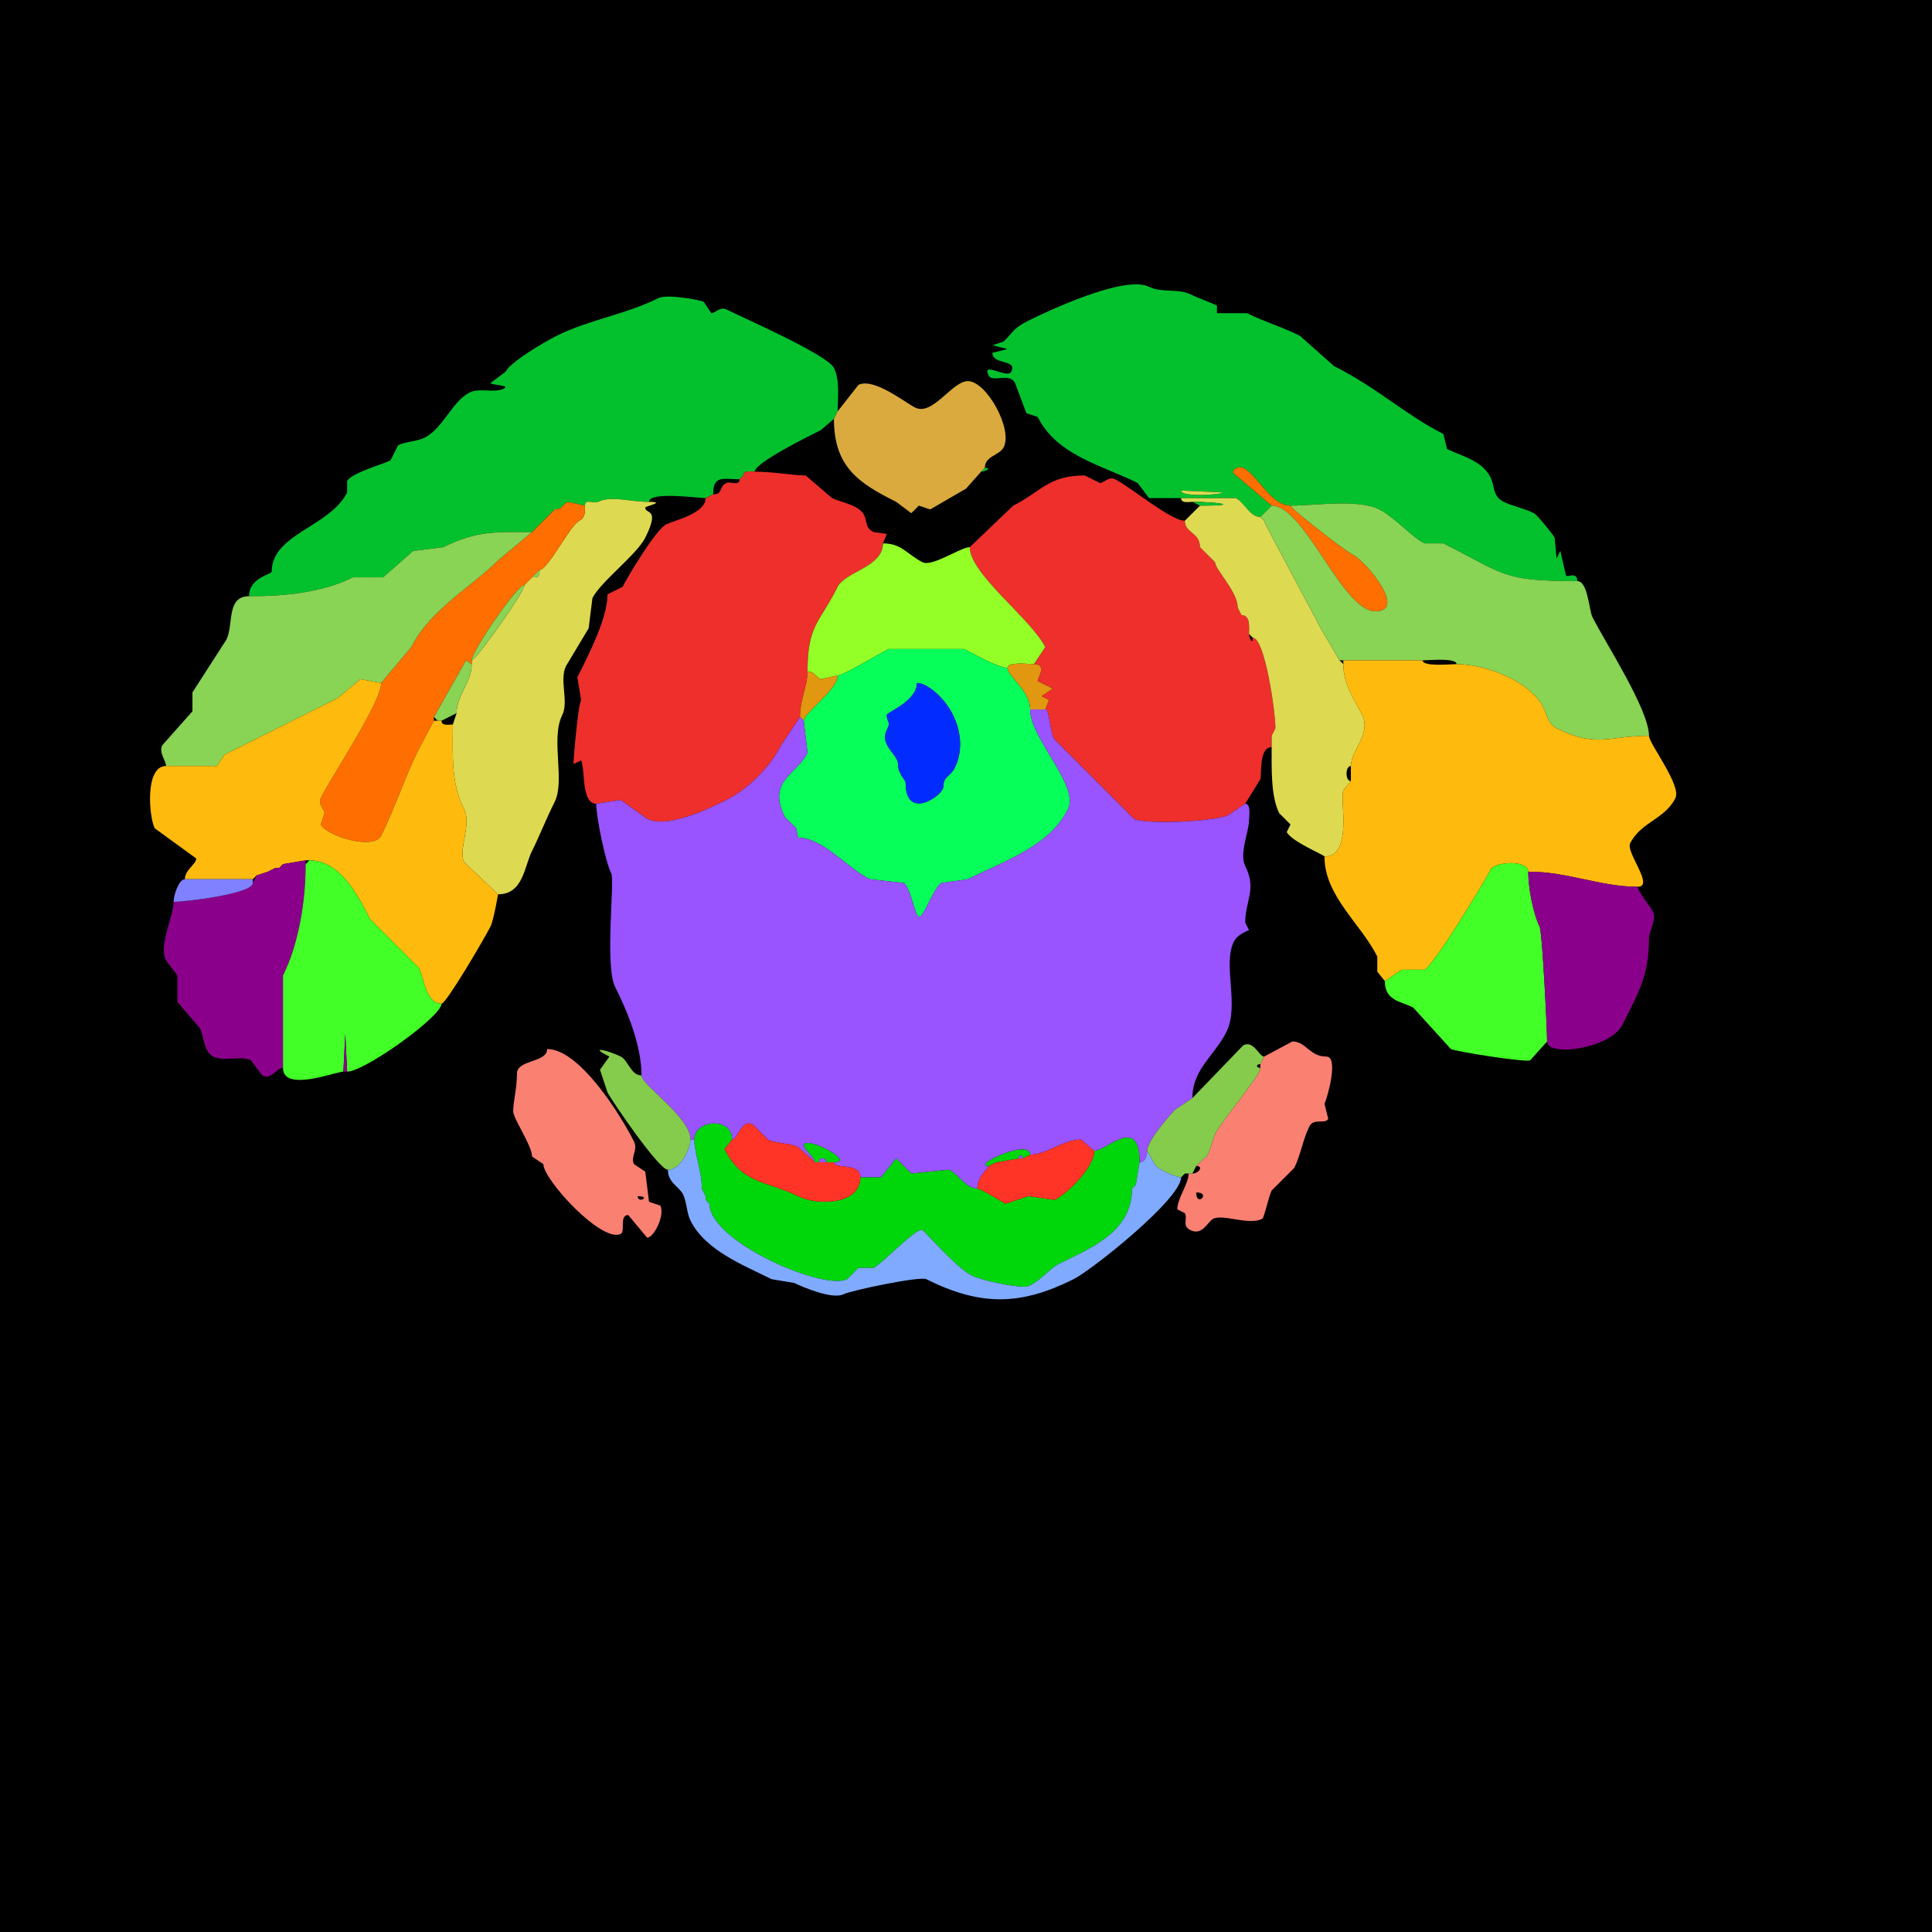 <svg xmlns="http://www.w3.org/2000/svg" xmlns:xlink="http://www.w3.org/1999/xlink" height="512" width="512">
<g>
<rect width="512" height="512" fill="#000000"  stroke-width="0" /> 
<path  fill-rule="evenodd" fill="#03C12D" stroke-width="0" stroke="#03C12D" d = " M313 130 C313,131.891 324,131.068 324,130.5 L313,130  M342 134 C348.678,134 359.824,132.162 365.5,135 369.65,137.075 374.055,142.277 377.5,144 L382.5,144 C398.777,152.138 397.803,154 418,154 418,151.329 415.325,153.149 415,152.5 415,152.5 413.5,146 413.5,146 413.5,146 412.5,148 412.5,148 412.5,148 412,142.5 412,142.5 411.591,141.681 407.394,136.447 406.5,136 403.948,134.724 400.604,134.052 398.5,133 395.507,131.503 396.154,128.807 395,126.5 392.721,121.943 387.098,120.799 383.5,119 383.5,119 382.5,115 382.5,115 372.739,110.119 364.79,102.645 353.5,97 353.5,97 344.5,89 344.5,89 339.574,86.537 335.1,85.3 330.5,83 330.5,83 322.5,83 322.5,83 322.5,83 322.5,81 322.5,81 320.306,79.903 317.788,79.144 315.5,78 312.353,76.427 307.809,77.655 304.5,76 298.063,72.781 277.418,82.541 272.5,85 268.615,86.943 268.615,87.885 266,90.5 266,90.5 263,91.5 263,91.5 263,91.5 267,92.5 267,92.5 267,92.5 263,93.5 263,93.5 263,96.781 269.686,95.128 268,98.5 266.981,100.538 260.024,95.548 262,99.5 262.998,101.495 267.565,98.629 269,101.5 269,101.5 272,109.5 272,109.5 272,109.5 275,110.5 275,110.5 280.125,120.751 292.139,123.319 301.5,128 301.5,128 304.5,132 304.5,132 304.5,132 313,132 313,132 313,132 327.5,132 327.5,132 329.838,133.169 331.223,137 334,137 334,137 337,134 337,134 337,134 327,125.5 327,125.5 326.294,124.089 328.598,123.549 329.5,124 333.233,125.867 336.841,134 342,134  Z"/>

<path  fill="#03C12D" stroke-width="0" stroke="#03C12D" d = " M141 141 C131.791,141 126.476,140.512 117.5,145 L109.5,146 L101.5,153 L93.5,153 C85.293,157.104 75.198,158 66,158 66,153.033 72,152.216 72,151.5 72,141.488 87.423,139.654 92,130.5 92,130.5 92,127.5 92,127.5 93.08,125.34 101.255,123.122 103.5,122 103.5,122 105.5,118 105.5,118 107.508,116.996 110.452,117.024 112.5,116 117.445,113.528 119.781,106.36 124.5,104 127.109,102.695 130.985,104.257 133.5,103 135.456,102.022 130,102.076 130,101.5 130,101.5 134,98.5 134,98.5 135.295,95.911 144.158,90.671 147.5,89 156.05,84.725 165.843,83.329 174.5,79 176.779,77.861 185.45,79.475 186.5,80 186.5,80 188.5,83 188.5,83 189.499,83 190.881,81.19 192.5,82 197.016,84.258 219.252,94.004 221,97.5 222.594,100.688 222,105.181 222,109 222,109 221,111 221,111 221,111 217.5,114 217.5,114 215.264,115.118 200,122.591 200,125 198.952,125 197,124.527 197,126 197,126 196,127 196,127 191.495,127 189,125.888 189,131 189,131 187,132 187,132 184.994,132 172,130.159 172,133 166.989,133 161.923,131.289 158.5,133 157.454,133.523 155,132.049 155,134 155,134 150.5,133 150.5,133 148.881,133.809 149.029,135 147,135 147,135 146,136 146,136 146,136 141,141 141,141  Z"/>

<path  fill="#DAAA3E" stroke-width="0" stroke="#DAAA3E" d = " M261 124 L260,125 C260,125 256,129.5 256,129.5 256,129.5 246.5,135 246.5,135 246.5,135 243.5,134 243.5,134 243.5,134 241.5,136 241.5,136 241.5,136 237.5,133 237.5,133 227.558,128.029 221,123.748 221,111 221,111 222,109 222,109 222,109 227.5,102 227.5,102 231.53,99.985 239.861,106.68 242.5,108 247.169,110.334 252.312,101 256.5,101 261.405,101 268.433,113.635 266,118.5 264.865,120.769 261,120.766 261,124  Z"/>

<path  fill="#03C12D" stroke-width="0" stroke="#03C12D" d = " M261 124 C263.029,124 261.058,125 260,125 260,125 261,124 261,124  Z"/>

<path  fill="#FF6E00" stroke-width="0" stroke="#FF6E00" d = " M337 134 C345.79,134 355.702,162 364.5,162 373.025,162 362.015,148.758 358.5,147 356.384,145.942 342,134.796 342,134 336.841,134 333.233,125.867 329.5,124 328.598,123.549 326.294,124.089 327,125.5 327,125.5 337,134 337,134  Z"/>

<path  fill="#EE2F2C" stroke-width="0" stroke="#EE2F2C" d = " M212 190 L207,197.5 C204.137,203.225 198.225,209.137 192.5,212 188.365,214.067 176.919,219.71 171.5,217 L164.5,212 L158,213 C153.962,213 155.121,203.741 154,201.5 154,201.5 152,202.5 152,202.5 151.872,202.244 153.1,187.3 154,185.5 154,185.5 153,179.5 153,179.5 156.196,173.109 161,163.713 161,157.5 161,157.5 165,155.5 165,155.5 166.445,152.609 173.839,140.331 176.5,139 178.755,137.872 187,136.075 187,132 187,132 189,131 189,131 191.715,131 190.333,129.083 192.5,128 193.546,127.477 196,128.951 196,127 196,127 197,126 197,126 197,124.527 198.952,125 200,125 204.922,125 210.171,126 213.5,126 213.5,126 220.5,132 220.5,132 222.754,133.127 227.626,133.751 229,136.5 229.809,138.118 229.21,139.855 231.5,141 231.5,141 235,141.5 235,141.5 235,141.5 234,144 234,144 234,150.281 224.01,151.48 222,155.5 217.182,165.136 214,165.524 214,178 214,181.843 212,185.451 212,190  Z"/>

<path  fill="#EE2F2C" stroke-width="0" stroke="#EE2F2C" d = " M337 198 C333.509,198 334.408,205.684 334,206.5 L330,213 C330,213 325.5,216 325.5,216 322.015,217.742 303.635,218.567 300.5,217 300.5,217 279.5,196 279.5,196 278.295,194.795 278.211,188 277,188 277,188 278,185.5 278,185.5 278,185.5 276,184.5 276,184.5 276,184.5 279,182.5 279,182.5 279,182.5 275,180.5 275,180.5 275,179.569 277.605,176 274,176 274,176 277,171.5 277,171.5 273.205,163.91 257,152.106 257,145 257,145 268.5,134 268.5,134 275.948,130.276 277.814,126 287.5,126 287.5,126 291.5,128 291.5,128 292.499,128 293.881,126.19 295.5,127 299.616,129.058 310.227,138 314,138 314,141.34 318,141.041 318,145 318,145 320,147 320,147 320,147 321,148 321,148 321,148 322,149 322,149 322,150.916 328,156.785 328,161 328,161 329,163 329,163 331.461,163 331,166.378 331,168 331,169.058 332,171.029 332,169 335.166,169 338,188.575 338,193 338,193 337,195 337,195 337,195 337,198 337,198  Z"/>

<path  fill="#DDD951" stroke-width="0" stroke="#DDD951" d = " M313 130 C313,131.891 324,131.068 324,130.5 L313,130  Z"/>

<path  fill="#DDD951" stroke-width="0" stroke="#DDD951" d = " M120 192 C120,200.531 119.484,207.469 123,214.5 125.06,218.619 121.335,225.17 123,228.5 L132,237 C138.671,237 138.932,229.636 141,225.5 142.895,221.711 144.651,217.198 147,212.5 149.808,206.885 145.883,195.735 149,189.5 150.787,185.926 148.168,180.164 150,176.5 150,176.5 156,166.5 156,166.5 156,166.5 157,158.5 157,158.5 159.161,154.177 168.764,146.971 171,142.5 175.053,134.395 171,136.397 171,134.5 171,134.165 176.68,133 172,133 166.989,133 161.923,131.289 158.5,133 157.454,133.523 155,132.049 155,134 155,135.578 155.2,137.15 153.5,138 151.026,139.237 145.245,151 143,151 143,152.747 142.747,153 141,153 141,153 140,154 140,154 140,154 139,155 139,155 139,156.905 126.088,175 125,175 125,175 125,176 125,176 125,180.883 121,184.206 121,189 121,189 120,192 120,192  Z"/>

<path  fill="#DDD951" stroke-width="0" stroke="#DDD951" d = " M358 207 L356,209.5 C354.957,211.586 358.676,227 351,227 351,226.58 342.274,223.048 341,220.5 341,220.5 342,218.5 342,218.5 342,218.5 339,215.5 339,215.5 336.741,210.982 337,203.404 337,198 337,198 337,195 337,195 337,195 338,193 338,193 338,188.575 335.166,169 332,169 332,169 331,168 331,168 331,166.378 331.461,163 329,163 329,163 328,161 328,161 328,156.785 322,150.916 322,149 322,149 321,148 321,148 321,148 320,147 320,147 320,147 318,145 318,145 318,141.041 314,141.34 314,138 314,138 318,134 318,134 329.552,134 322.478,133 316,133 314.952,133 313,133.473 313,132 313,132 327.5,132 327.5,132 329.838,133.169 331.223,137 334,137 334,137 335,138 335,138 335,138.623 348.212,162.925 350,166.5 350,166.5 355,175 355,175 355,175 356,176 356,176 356,181.394 358.79,185.081 361,189.5 363.446,194.392 358,199.027 358,203 356.465,203 356.465,207 358,207  Z"/>

<path  fill="#FF6E00" stroke-width="0" stroke="#FF6E00" d = " M115 190 L115,191 C115,191 111,198.5 111,198.5 107.228,206.044 104.708,214.083 101,221.5 99.075,225.349 86.573,221.646 85,218.5 85,218.5 86,215.5 86,215.5 86,214.501 84.19,213.119 85,211.5 87.975,205.55 101,186.167 101,181 101,181 109,171.5 109,171.5 113.994,161.513 124.854,155.646 132,148.5 132,148.5 141,141 141,141 141,141 146,136 146,136 146,136 147,135 147,135 149.029,135 148.881,133.809 150.5,133 150.5,133 155,134 155,134 155,135.578 155.2,137.15 153.5,138 151.026,139.237 145.245,151 143,151 143,151 141,153 141,153 141,153 140,154 140,154 140,154 139,155 139,155 137.051,155 125,172.606 125,175 125,175 125,176 125,176 125,176 123.5,175 123.5,175 123.5,175 115,190 115,190  Z"/>

<path  fill="#03C12D" stroke-width="0" stroke="#03C12D" d = " M316 133 C322.478,133 329.552,134 318,134 318,134 316,133 316,133  Z"/>

<path  fill="#89D355" stroke-width="0" stroke="#89D355" d = " M386 176 C393.225,176 405.358,180.216 409,187.5 409.875,189.25 410.25,191.875 412.5,193 423.069,198.285 426.341,195 437,195 437,188.046 425.415,170.329 422,163.5 421.096,161.693 420.82,154 418,154 397.803,154 398.777,152.138 382.5,144 382.5,144 377.5,144 377.5,144 374.055,142.277 369.65,137.075 365.5,135 359.824,132.162 348.678,134 342,134 342,134.796 356.384,145.942 358.5,147 362.015,148.758 373.025,162 364.5,162 355.702,162 345.79,134 337,134 337,134 334,137 334,137 334,137 335,138 335,138 335,138.623 348.212,162.925 350,166.5 350,166.5 355,175 355,175 355,175 356,175 356,175 362.267,175 370.67,175 377,175 378.574,175 386,174.249 386,176  Z"/>

<path  fill="#89D355" stroke-width="0" stroke="#89D355" d = " M101 181 L95.5,180 L89.5,185 C79.594,189.953 69.451,195.025 59.5,200 L57.5,203 L44,203 C44,201.577 42.022,199.456 43,197.5 43,197.5 51,188.5 51,188.5 51,188.5 51,183.5 51,183.5 51,183.5 60,169.5 60,169.5 61.961,165.579 59.913,158 66,158 75.198,158 85.293,157.104 93.5,153 93.5,153 101.5,153 101.5,153 101.5,153 109.5,146 109.5,146 109.5,146 117.5,145 117.5,145 126.476,140.512 131.791,141 141,141 141,141 132,148.5 132,148.5 124.854,155.646 113.994,161.513 109,171.5 109,171.5 101,181 101,181  Z"/>

<path  fill="#93FF27" stroke-width="0" stroke="#93FF27" d = " M214 178 C216.029,178 215.881,179.191 217.5,180 L222,179 C223.461,179 232.85,173.325 235.5,172 235.5,172 255.5,172 255.5,172 257.918,173.209 264.527,177 267,177 267,175.286 272.594,176 274,176 274,176 277,171.5 277,171.5 273.205,163.91 257,152.106 257,145 254.633,145 247.066,150.283 244.5,149 240.421,146.96 239.003,144 234,144 234,150.281 224.01,151.48 222,155.5 217.182,165.136 214,165.524 214,178  Z"/>

<path  fill="#89D355" stroke-width="0" stroke="#89D355" d = " M143 151 L141,153 C142.747,153 143,152.747 143,151  Z"/>

<path  fill="#89D355" stroke-width="0" stroke="#89D355" d = " M141 153 L140,154 C140,154 141,153 141,153  Z"/>

<path  fill="#89D355" stroke-width="0" stroke="#89D355" d = " M140 154 L139,155 C139,155 140,154 140,154  Z"/>

<path  fill="#89D355" stroke-width="0" stroke="#89D355" d = " M139 155 C137.051,155 125,172.606 125,175 126.088,175 139,156.905 139,155  Z"/>

<path  fill-rule="evenodd" fill="#07FF59" stroke-width="0" stroke="#07FF59" d = " M243 181 C243,185.845 235,188.742 235,189.5 235,191.668 236.266,190.968 235,193.5 233.021,197.458 238,199.946 238,202.5 238,205.305 240,206.452 240,207.5 240,217.722 250,210.763 250,208.5 250,205.643 251.821,205.857 253,203.5 256.232,197.036 253.672,189.172 249,184.5 247.476,182.976 245.056,181 243,181  M273 188 C273,195.855 286.188,208.124 283,214.5 278.128,224.244 266.353,228.073 256.5,233 L249.5,234 C247.535,234.982 244.95,243 243.5,243 242.592,243 241.164,234.832 239.5,234 L230.5,233 C224.367,229.934 218.055,222 211.5,222 L211,219.5 L208,216.5 C203.19,206.879 211.037,205.427 214,199.5 L213,191 C213,188.961 222,182.783 222,179 223.461,179 232.85,173.325 235.5,172 235.5,172 255.5,172 255.5,172 257.918,173.209 264.527,177 267,177 267,179.196 273,182.95 273,188  Z"/>

<path  fill="#FFBB0D" stroke-width="0" stroke="#FFBB0D" d = " M405 231 C415.529,231 424.031,235 434,235 438.554,235 430.811,225.878 432,223.5 434.852,217.796 441.17,217.159 444,211.5 445.667,208.166 437,197.055 437,195 426.341,195 423.069,198.285 412.5,193 410.25,191.875 409.875,189.25 409,187.5 405.358,180.216 393.225,176 386,176 384.426,176 377,176.751 377,175 370.67,175 362.267,175 356,175 356,175 356,176 356,176 356,181.394 358.79,185.081 361,189.5 363.446,194.392 358,199.027 358,203 358,203 358,207 358,207 358,207 356,209.5 356,209.5 354.957,211.586 358.676,227 351,227 351,237.441 360.626,244.752 365,253.5 365,253.5 365,257.5 365,257.5 365,257.5 367,260 367,260 367,260 371.5,257 371.5,257 371.5,257 377.5,257 377.5,257 379.988,255.756 393.198,234.103 395,230.5 396.123,228.253 405,227.883 405,231  Z"/>

<path  fill="#89D355" stroke-width="0" stroke="#89D355" d = " M116 191 L117,191 C117,191 121,189 121,189 121,184.206 125,180.883 125,176 125,176 123.5,175 123.5,175 123.5,175 115,190 115,190 115,190 116,191 116,191  Z"/>

<path  fill="#E1970F" stroke-width="0" stroke="#E1970F" d = " M273 188 L277,188 C277,188 278,185.5 278,185.5 278,185.5 276,184.5 276,184.5 276,184.5 279,182.5 279,182.5 279,182.5 275,180.5 275,180.5 275,179.569 277.605,176 274,176 272.594,176 267,175.286 267,177 267,179.196 273,182.95 273,188  Z"/>

<path  fill="#E1970F" stroke-width="0" stroke="#E1970F" d = " M212 190 L213,191 C213,188.961 222,182.783 222,179 222,179 217.5,180 217.5,180 215.881,179.191 216.029,178 214,178 214,181.843 212,185.451 212,190  Z"/>

<path  fill="#FFBB0D" stroke-width="0" stroke="#FFBB0D" d = " M132 237 C131.969,237 130.842,243.817 130,245.5 128.506,248.488 118.249,266 117,266 112.878,266 112.357,259.214 111,256.5 111,256.5 98,243.5 98,243.5 95.075,237.651 90.259,228 82,228 82,228 81,228 81,228 81,228 75,229 75,229 75,229 74,230 74,230 74,230 73,230 73,230 73,230 71,231 71,231 71,231 68,232 68,232 68,232 67,233 67,233 60.567,233 54.452,233 49,233 49,230.464 52,229.085 52,227.5 52,227.5 41,219.5 41,219.5 39.482,216.464 38.336,203 44,203 44,203 57.5,203 57.5,203 57.5,203 59.5,200 59.5,200 69.451,195.025 79.594,189.953 89.5,185 89.5,185 95.5,180 95.5,180 95.5,180 101,181 101,181 101,186.167 87.975,205.55 85,211.5 84.19,213.119 86,214.501 86,215.5 86,215.5 85,218.5 85,218.5 86.573,221.646 99.075,225.349 101,221.5 104.708,214.083 107.228,206.044 111,198.5 111,198.5 115,191 115,191 115,191 116,191 116,191 116,191 117,191 117,191 117,192.473 118.952,192 120,192 120,200.531 119.484,207.469 123,214.5 125.06,218.619 121.335,225.17 123,228.5 123,228.5 132,237 132,237  Z"/>

<path  fill="#022CFF" stroke-width="0" stroke="#022CFF" d = " M243 181 C243,185.845 235,188.742 235,189.5 235,191.668 236.266,190.968 235,193.5 233.021,197.458 238,199.946 238,202.5 238,205.305 240,206.452 240,207.5 240,217.722 250,210.763 250,208.5 250,205.643 251.821,205.857 253,203.5 256.232,197.036 253.672,189.172 249,184.5 247.476,182.976 245.056,181 243,181  Z"/>

<path  fill="#9953FF" stroke-width="0" stroke="#9953FF" d = " M228 312 L233.5,312 L237.5,307 L241.5,311 L251.5,310 C254.032,311.266 256.024,315 259,315 259,311.658 262,309.726 262,309 257.164,309 273,301.632 273,306 277.377,306 281.818,302 286.5,302 286.5,302 290,305 290,305 293.214,305 302,295.368 302,308 303.577,308 304,306.238 304,305 304,302.446 309.706,295.794 311.5,294 311.5,294 316,291 316,291 316,283.308 321.862,279.776 325,273.5 328.546,266.408 323.934,255.631 327,249.5 328.001,247.498 330.981,246.539 331,246.5 331,246.5 330,244.5 330,244.5 330,238.657 333.114,235.727 330,229.5 328.345,226.19 331,220.355 331,217.5 331,216.31 331.614,213 330,213 330,213 325.5,216 325.5,216 322.015,217.742 303.635,218.567 300.5,217 300.5,217 279.5,196 279.5,196 278.295,194.795 278.211,188 277,188 277,188 273,188 273,188 273,195.855 286.188,208.124 283,214.5 278.128,224.244 266.353,228.073 256.5,233 256.5,233 249.5,234 249.5,234 247.535,234.982 244.95,243 243.5,243 242.592,243 241.164,234.832 239.5,234 239.5,234 230.5,233 230.5,233 224.367,229.934 218.055,222 211.5,222 211.5,222 211,219.5 211,219.5 211,219.5 208,216.5 208,216.5 203.19,206.879 211.037,205.427 214,199.5 214,199.5 213,191 213,191 213,191 212,190 212,190 212,190 207,197.5 207,197.5 204.137,203.225 198.225,209.137 192.5,212 188.365,214.067 176.919,219.71 171.5,217 171.5,217 164.5,212 164.5,212 164.5,212 158,213 158,213 158,216.483 160.403,228.307 162,231.5 162.944,233.387 160.221,255.943 163,261.5 166.118,267.735 170,276.843 170,285 170,287.505 183,296.097 183,302 183,302 184,302 184,302 184,296.774 194,295.869 194,302 195.585,302 196.41,296.455 199.5,298 199.5,298 203.5,302 203.5,302 205.827,303.163 209.108,302.804 211.5,304 211.5,304 216,308 216,308 216,306.459 211.78,303.86 213.5,303 215.468,302.016 226.549,308 221,308 221,310.024 228,307.958 228,312  Z"/>

<path  fill="#8B008B" stroke-width="0" stroke="#8B008B" d = " M46 239 C46,242.905 41.978,250.456 44,254.5 L47,258.5 L47,265.5 L53,272.5 C54.005,274.509 54.004,278.752 56.5,280 59.385,281.442 63.713,279.607 66.5,281 L69.5,285 C72.041,286.27 73.209,283 75,283 75,283 75,258.5 75,258.5 79.158,250.185 81,238.905 81,229 81,229 81,228 81,228 81,228 75,229 75,229 75,229 74,230 74,230 74,230 73,230 73,230 73,230 71,231 71,231 71,231 68,232 68,232 68,232 67,234 67,234 67,236.845 49.305,239 46,239  Z"/>

<path  fill="#41FF27" stroke-width="0" stroke="#41FF27" d = " M91 284 L91.5,274 L92,284 C96.582,284 117,269.404 117,266 112.878,266 112.357,259.214 111,256.5 111,256.5 98,243.5 98,243.5 95.075,237.651 90.259,228 82,228 82,228 81,229 81,229 81,238.905 79.158,250.185 75,258.5 75,258.5 75,283 75,283 75,289.543 88.96,284 91,284  Z"/>

<path  fill="#41FF27" stroke-width="0" stroke="#41FF27" d = " M367 260 C367,265.216 371.118,265.309 374.5,267 L384.5,278 C385.911,278.706 404.293,281.604 405.5,281 L410,276 C410,272.735 408.728,246.955 408,245.5 406.235,241.97 405,235.019 405,231 405,227.883 396.123,228.253 395,230.5 393.198,234.103 379.988,255.756 377.5,257 377.5,257 371.5,257 371.5,257 371.5,257 367,260 367,260  Z"/>

<path  fill="#8B008B" stroke-width="0" stroke="#8B008B" d = " M434 235 C434,236.186 437.346,240.192 438,241.5 439.116,243.732 437,246.897 437,248.5 437,258.316 434.485,262.53 430,271.5 426.771,277.959 410,280.183 410,276 410,272.735 408.728,246.955 408,245.5 406.235,241.97 405,235.019 405,231 415.529,231 424.031,235 434,235  Z"/>

<path  fill="#7F81FF" stroke-width="0" stroke="#7F81FF" d = " M67 234 C67,236.845 49.305,239 46,239 46,237.357 47.338,233 49,233 54.452,233 60.567,233 67,233 67,233 67,234 67,234  Z"/>

<path  fill="#8B008B" stroke-width="0" stroke="#8B008B" d = " M91 284 L92,284 C92,284 91.5,274 91.5,274 91.5,274 91,284 91,284  Z"/>

<path  fill-rule="evenodd" fill="#FA8072" stroke-width="0" stroke="#FA8072" d = " M317 316 C317,320.123 321.123,316 317,316  M315 311 L316,311 C317.652,311 319.092,309 317,309 317,309 318,308 318,308 318,308 319,307 319,307 320.325,307 321.43,301.639 322,300.5 323.82,296.861 334,285.135 334,283 334,283 334,282 334,282 334,282 335,280 335,280 335,280 342.5,276 342.5,276 346.129,276 347.02,280 351.5,280 354.867,280 351.755,290.99 351,292.5 351,292.5 352,296.5 352,296.5 351.235,298.03 348.141,296.219 347,298.5 345.273,301.954 344.694,306.113 343,309.5 343,309.5 337,315.5 337,315.5 336.185,317.13 335.027,322.737 334.5,323 330.851,324.824 324.194,321.653 321.5,323 320.081,323.709 318.642,327.571 315.5,326 313.118,324.809 314.827,323.155 314,321.5 314,321.5 312,320.5 312,320.5 312,317.529 315,313.764 315,311  Z"/>

<path  fill="#86CC4C" stroke-width="0" stroke="#86CC4C" d = " M315 311 L316,311 C316,311 317,309 317,309 317,309 318,308 318,308 318,308 319,307 319,307 320.325,307 321.43,301.639 322,300.5 323.82,296.861 334,285.135 334,283 332.814,283 332.814,282 334,282 334,282 335,280 335,280 333.658,280 332.26,275.62 329.5,277 329.5,277 316,291 316,291 316,291 311.5,294 311.5,294 309.706,295.794 304,302.446 304,305 304,305 306,308.5 306,308.5 306.685,309.871 311.597,312 313,312 313,312 314,311 314,311 314,311 315,311 315,311  Z"/>

<path  fill-rule="evenodd" fill="#FA8072" stroke-width="0" stroke="#FA8072" d = " M169 317 C169,319.091 172.746,317 169,317  M145 278 C145,281.675 137,280.759 137,284.5 137,288.624 136,291.784 136,294.5 136,296.446 141,303.58 141,306.5 L144,308.5 C144,312.638 159.506,329.497 164.5,327 165.812,326.344 164.025,322 166.5,322 L171.5,328 C173.306,328 176.262,322.025 175,319.5 L172,318.5 L171,310.5 L168,308.5 C167.032,306.563 169.148,304.797 168,302.5 164.629,295.758 153.653,278 145,278  Z"/>

<path  fill="#86CC4C" stroke-width="0" stroke="#86CC4C" d = " M183 302 C183,303.987 180.599,310 177,310 174.574,310 162.024,291.548 161,289.5 161,289.5 159,283.5 159,283.5 159,283.5 161.5,280 161.5,280 155.576,277.038 161.22,278.36 164.5,280 166.481,280.991 167.182,285 170,285 170,287.505 183,296.097 183,302  Z"/>

<path  fill="#00D70B" stroke-width="0" stroke="#00D70B" d = " M187 318 L188,319 C188,328.993 218.222,342.139 224.5,339 224.5,339 227.5,336 227.5,336 227.5,336 231.5,336 231.5,336 234.019,334.741 242.828,325.164 244.5,326 245.009,326.255 253.448,335.974 257.5,338 260.331,339.415 268.417,341 271.5,341 274.282,341 277.999,336.251 280.5,335 288.75,330.875 300,326.67 300,315 300,315 301,314 301,314 301,314 302,308 302,308 302,295.368 293.214,305 290,305 290,309.309 282.969,316.265 279.5,318 279.5,318 272.5,317 272.5,317 272.5,317 266.5,319 266.5,319 265.244,318.372 259.982,315 259,315 256.024,315 254.032,311.266 251.5,310 251.5,310 241.5,311 241.5,311 241.5,311 237.5,307 237.5,307 237.5,307 233.5,312 233.5,312 233.5,312 228,312 228,312 228,319.356 216.631,319.566 211.5,317 203.509,313.004 196.728,313.956 192,304.5 192,304.5 194,302 194,302 194,295.869 184,296.774 184,302 184,305.763 186,310.236 186,315 186,315 187,317 187,317 187,317 187,318 187,318  Z"/>

<path  fill="#FF3427" stroke-width="0" stroke="#FF3427" d = " M221 308 C221,310.024 228,307.958 228,312 228,319.356 216.631,319.566 211.5,317 203.509,313.004 196.728,313.956 192,304.5 192,304.5 194,302 194,302 195.585,302 196.41,296.455 199.5,298 199.5,298 203.5,302 203.5,302 205.827,303.163 209.108,302.804 211.5,304 211.5,304 216,308 216,308 216,308 217,308 217,308 217,308 219,308 219,308 219,308 221,308 221,308  Z"/>

<path  fill="#80AAFF" stroke-width="0" stroke="#80AAFF" d = " M187 318 L188,319 C188,328.993 218.222,342.139 224.5,339 224.5,339 227.5,336 227.5,336 227.5,336 231.5,336 231.5,336 234.019,334.741 242.828,325.164 244.5,326 245.009,326.255 253.448,335.974 257.5,338 260.331,339.415 268.417,341 271.5,341 274.282,341 277.999,336.251 280.5,335 288.75,330.875 300,326.67 300,315 300,315 301,314 301,314 301,314 302,308 302,308 303.577,308 304,306.238 304,305 304,305 306,308.5 306,308.5 306.685,309.871 311.597,312 313,312 313,317.743 289.371,336.565 284.5,339 270.469,346.015 259.865,346.183 245.5,339 243.772,338.136 225.487,342.006 223.5,343 220.678,344.411 212.832,341.166 210.5,340 210.5,340 204.5,339 204.5,339 197.229,335.365 186.965,331.429 183,323.5 181.942,321.385 182.019,318.539 181,316.5 179.973,314.446 177,313.437 177,310 180.599,310 183,303.987 183,302 183,302 184,302 184,302 184,305.763 186,310.236 186,315 186,315 187,317 187,317 187,317 187,318 187,318  Z"/>

<path  fill="#FF3427" stroke-width="0" stroke="#FF3427" d = " M262 309 C262,309.726 259,311.658 259,315 259.982,315 265.244,318.372 266.5,319 266.5,319 272.5,317 272.5,317 272.5,317 279.5,318 279.5,318 282.969,316.265 290,309.309 290,305 290,305 286.5,302 286.5,302 281.818,302 277.377,306 273,306 273,306 271,307 271,307 271,307 270,307 270,307 270,307 264,308 264,308 264,308 262,309 262,309  Z"/>

<path  fill="#00D70B" stroke-width="0" stroke="#00D70B" d = " M219 308 L221,308 C226.549,308 215.468,302.016 213.5,303 211.78,303.86 216,306.459 216,308 216,308 217,308 217,308 217,306.601 219,306.601 219,308  Z"/>

<path  fill="#00D70B" stroke-width="0" stroke="#00D70B" d = " M264 308 L262,309 C257.164,309 273,301.632 273,306 273,306 271,307 271,307 271,305.814 270,305.814 270,307 270,307 264,308 264,308  Z"/>

<path  fill="#9953FF" stroke-width="0" stroke="#9953FF" d = " M270 307 L271,307 C271,305.814 270,305.814 270,307  Z"/>

<path  fill="#9953FF" stroke-width="0" stroke="#9953FF" d = " M217 308 L219,308 C219,306.601 217,306.601 217,308  Z"/>

<path  fill="#9953FF" stroke-width="0" stroke="#9953FF" d = " M264 308 L262,309 C262,309 264,308 264,308  Z"/>

<path  fill="#80AAFF" stroke-width="0" stroke="#80AAFF" d = " M314 311 L313,312 C313,312 314,311 314,311  Z"/>

<path  fill="#9953FF" stroke-width="0" stroke="#9953FF" d = " M301 314 L300,315 C300,315 301,314 301,314  Z"/>

<path  fill="#9953FF" stroke-width="0" stroke="#9953FF" d = " M186 315 L187,317 C187,317 186,315 186,315  Z"/>

<path  fill="#9953FF" stroke-width="0" stroke="#9953FF" d = " M187 318 L188,319 C188,319 187,318 187,318  Z"/>

</g>
</svg>
